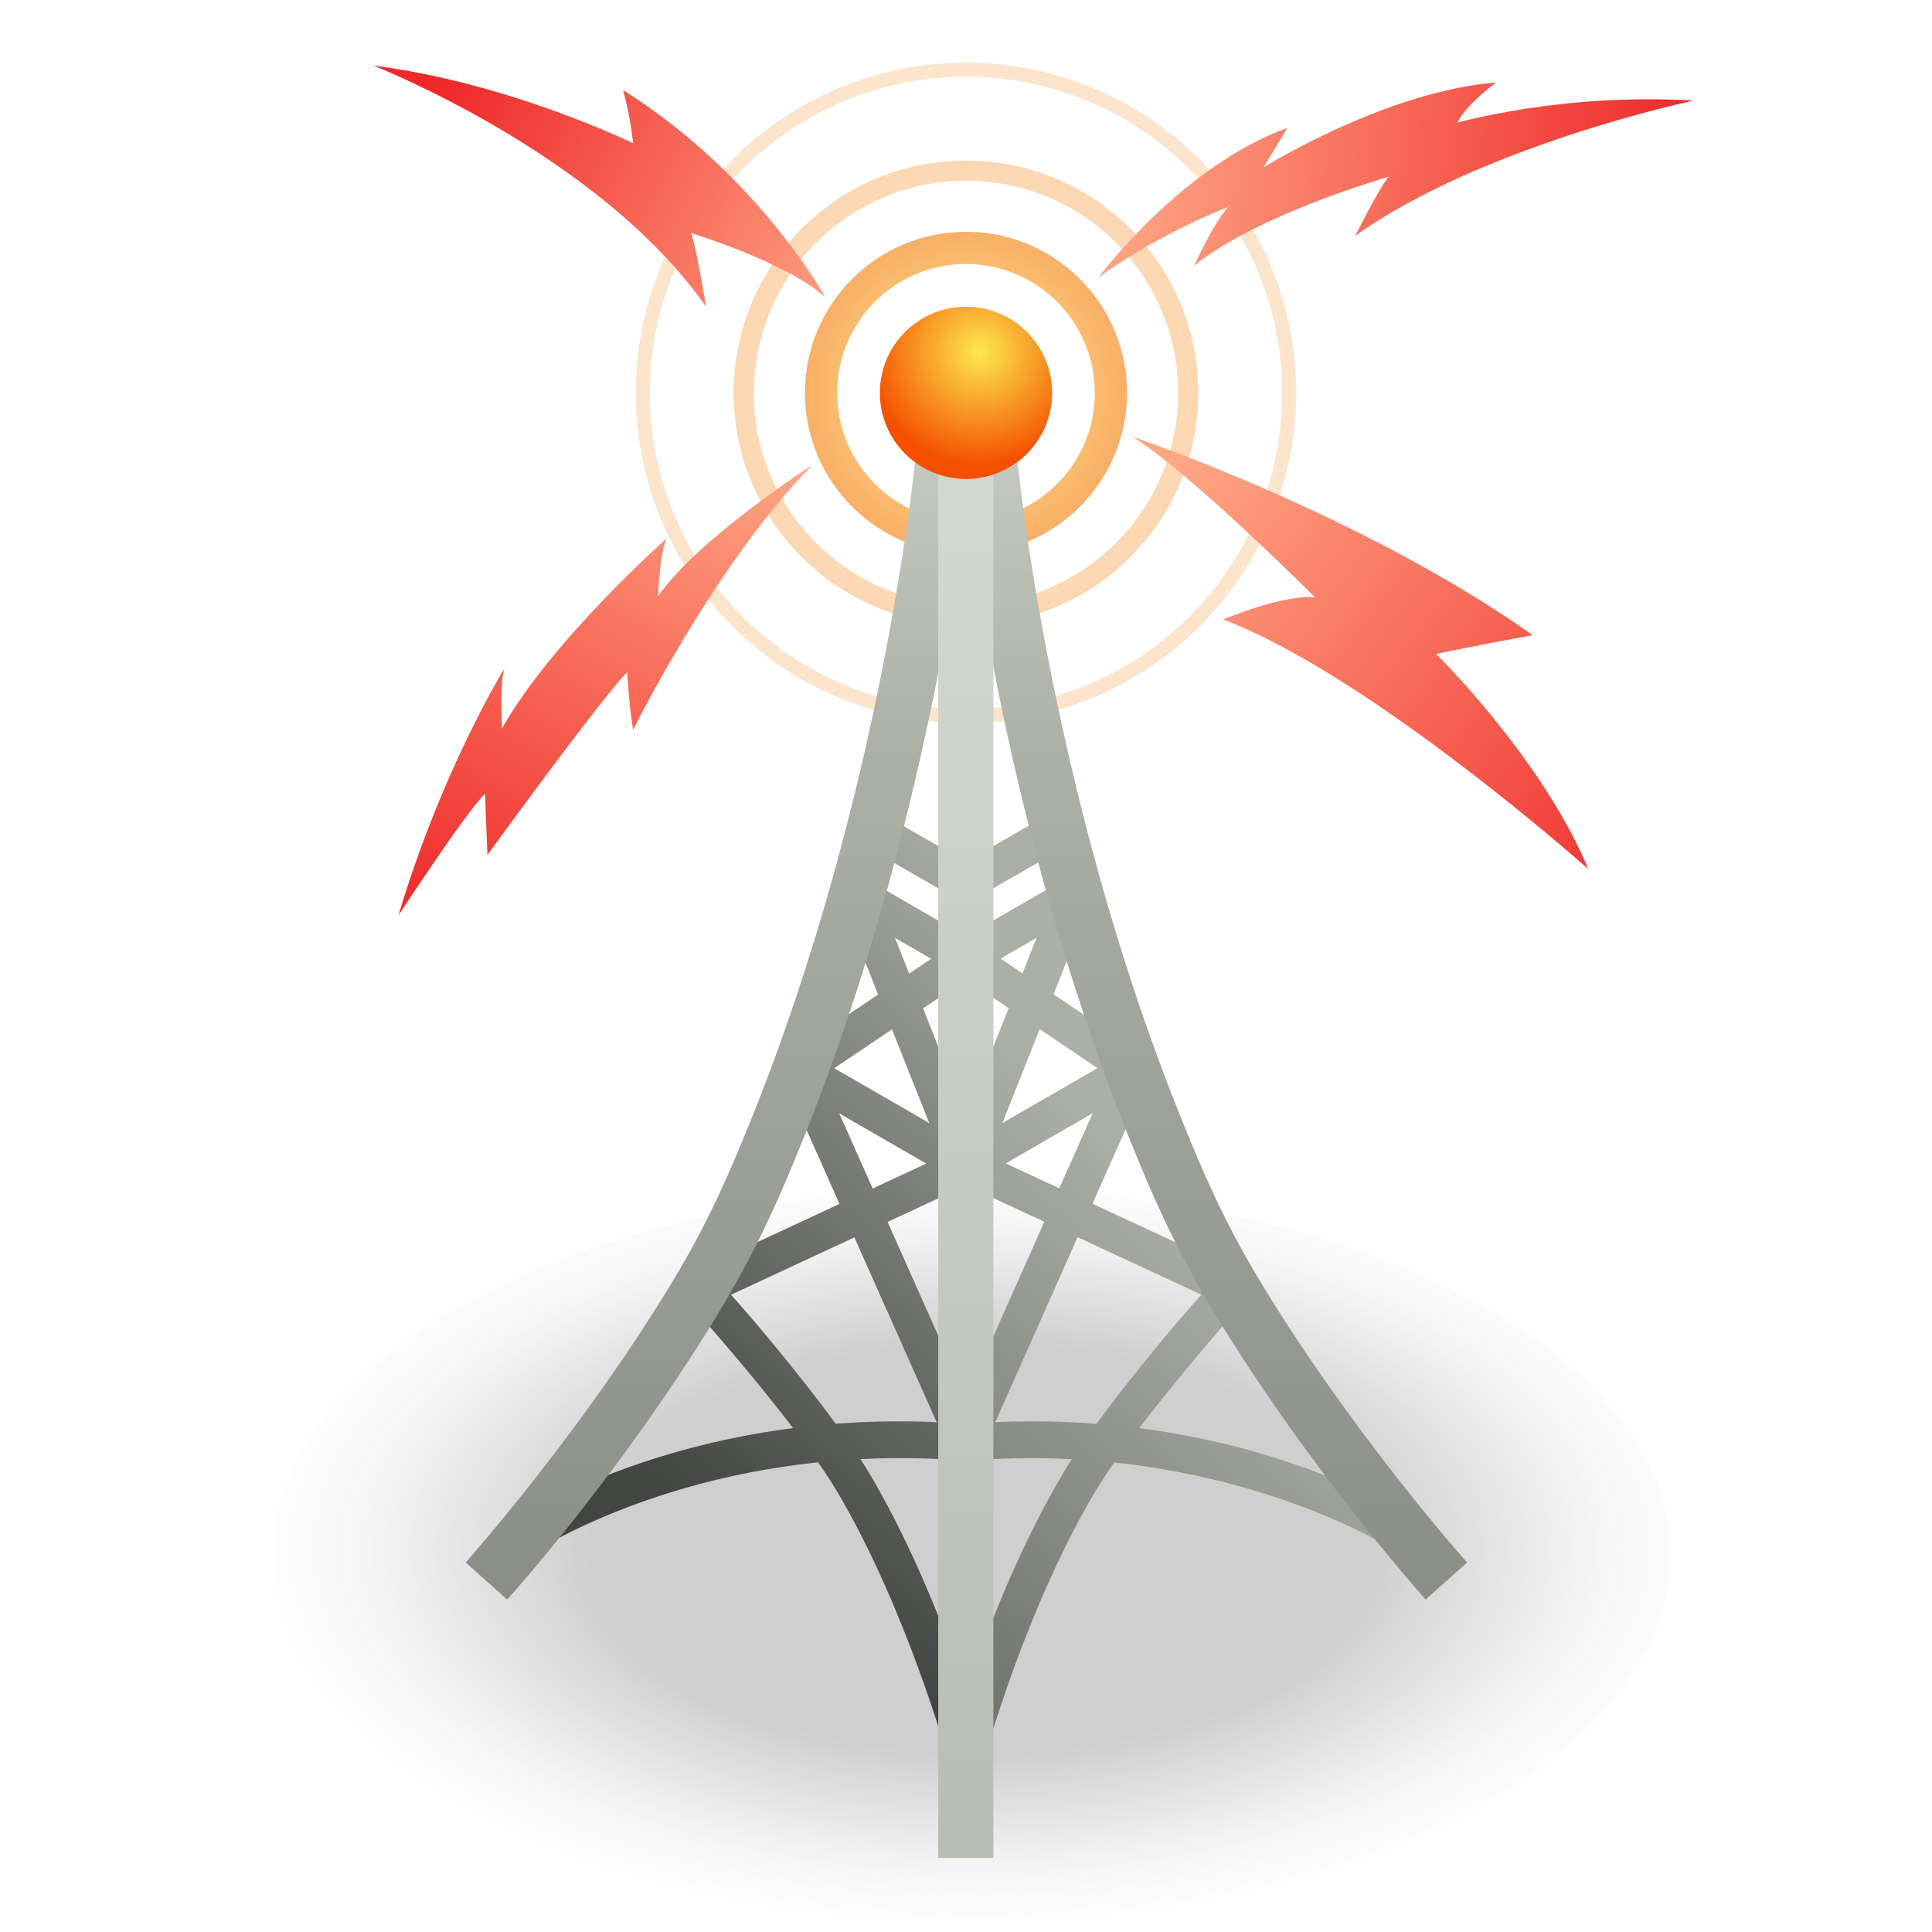 <?xml version="1.0" encoding="UTF-8"?><svg xmlns="http://www.w3.org/2000/svg" xmlns:xlink="http://www.w3.org/1999/xlink" viewBox="0 0 48 48"><defs><radialGradient id="radial-gradient" cx="-101" cy="-40.82" fx="-101" fy="-40.82" r="9.86" gradientTransform="translate(209.2 77.66) scale(1.83 .96)" gradientUnits="userSpaceOnUse"><stop offset=".54" stop-color="#2c2c2c" stop-opacity=".5"/><stop offset=".85" stop-color="#2c2c2c" stop-opacity=".1"/><stop offset=".99" stop-color="#2c2c2c" stop-opacity="0"/></radialGradient><radialGradient id="radial-gradient-2" cx="24" cy="9.76" fx="24" fy="9.76" r="8.21" gradientTransform="matrix(1, 0, 0, 1, 0, 0)" gradientUnits="userSpaceOnUse"><stop offset="0" stop-color="#fce94f"/><stop offset="1" stop-color="#f57900"/><stop offset="1" stop-color="#434542"/></radialGradient><radialGradient id="radial-gradient-3" cy="9.76" fy="9.76" r="5.77" xlink:href="#radial-gradient-2"/><radialGradient id="radial-gradient-4" cx="24" cy="9.76" fx="24" fy="9.76" r="4" xlink:href="#radial-gradient-2"/><linearGradient id="linear-gradient" x1="34.29" y1="21.59" x2="19.5" y2="39.39" gradientTransform="matrix(1, 0, 0, 1, 0, 0)" gradientUnits="userSpaceOnUse"><stop offset=".24" stop-color="#abafa6"/><stop offset="1" stop-color="#434542"/></linearGradient><linearGradient id="linear-gradient-2" x1="32.48" y1="20.09" x2="17.69" y2="37.89" xlink:href="#linear-gradient"/><linearGradient id="linear-gradient-3" x1="31.71" y1="19.45" x2="16.91" y2="37.25" gradientTransform="translate(14.59 -6.23) rotate(24)" xlink:href="#linear-gradient"/><linearGradient id="linear-gradient-4" x1="30.62" y1="18.55" x2="15.83" y2="36.34" gradientTransform="translate(14.78 -5.88) rotate(24.94)" xlink:href="#linear-gradient"/><linearGradient id="linear-gradient-5" x1="30.01" y1="18.04" x2="15.22" y2="35.84" gradientTransform="translate(35.01 -5.12) rotate(60)" xlink:href="#linear-gradient"/><linearGradient id="linear-gradient-6" x1="28.75" y1="16.99" x2="13.95" y2="34.79" gradientTransform="translate(17.81 -7.96) rotate(33.97)" xlink:href="#linear-gradient"/><linearGradient id="linear-gradient-7" x1="29.38" y1="17.52" x2="14.59" y2="35.32" gradientTransform="translate(11.07 -6.56) rotate(21.69)" xlink:href="#linear-gradient"/><linearGradient id="linear-gradient-8" x1="28.12" y1="16.46" x2="13.32" y2="34.26" gradientTransform="translate(31.27 -8.12) rotate(59.99)" xlink:href="#linear-gradient"/><linearGradient id="linear-gradient-9" x1="27.41" y1="15.88" x2="12.62" y2="33.68" gradientTransform="translate(29.97 -9.16) rotate(60.13)" xlink:href="#linear-gradient"/><linearGradient id="linear-gradient-10" x1="32.33" y1="32.16" x2="16.79" y2="49.46" gradientTransform="matrix(1, 0, 0, 1, 0, 0)" gradientUnits="userSpaceOnUse"><stop offset="0" stop-color="#abafa6"/><stop offset="1" stop-color="#434542"/></linearGradient><linearGradient id="linear-gradient-11" x1="33.04" y1="32.8" x2="17.5" y2="50.1" xlink:href="#linear-gradient-10"/><linearGradient id="linear-gradient-12" x1="28.39" y1="28.62" x2="12.84" y2="45.91" gradientTransform="translate(43.97 -5.29) rotate(66.01)" xlink:href="#linear-gradient-10"/><linearGradient id="linear-gradient-13" x1="28.72" y1="28.91" x2="13.17" y2="46.21" gradientTransform="translate(43.45 -7.12) rotate(65.08)" xlink:href="#linear-gradient-10"/><linearGradient id="linear-gradient-14" x1="26.68" y1="27.08" x2="11.13" y2="44.38" gradientTransform="translate(17.37 -9.31) rotate(29.99)" xlink:href="#linear-gradient-10"/><linearGradient id="linear-gradient-15" x1="25.39" y1="25.93" x2="9.85" y2="43.22" gradientTransform="translate(32.37 -10.51) rotate(56.02)" xlink:href="#linear-gradient-10"/><linearGradient id="linear-gradient-16" x1="25.2" y1="25.75" x2="9.65" y2="43.05" gradientTransform="translate(39.78 -7.39) rotate(68.34)" xlink:href="#linear-gradient-10"/><linearGradient id="linear-gradient-17" x1="23.91" y1="24.6" x2="8.37" y2="41.9" gradientTransform="translate(14.9 -9.58) rotate(29.99)" xlink:href="#linear-gradient-10"/><linearGradient id="linear-gradient-18" x1="22.93" y1="23.72" x2="7.39" y2="41.02" gradientTransform="translate(13.94 -9.67) rotate(29.87)" xlink:href="#linear-gradient-10"/><linearGradient id="linear-gradient-19" x1="30.15" y1="6.08" x2="30.15" y2="59.83" gradientTransform="matrix(1, 0, 0, 1, 0, 0)" gradientUnits="userSpaceOnUse"><stop offset=".01" stop-color="#d3d7cf"/><stop offset=".24" stop-color="#abafa6"/><stop offset="1" stop-color="#6b6e69"/></linearGradient><linearGradient id="linear-gradient-20" x1="17.85" y1="6.08" x2="17.85" y2="59.83" xlink:href="#linear-gradient-19"/><linearGradient id="linear-gradient-21" x1="24" y1="12.58" x2="24" y2="63.13" gradientTransform="matrix(1, 0, 0, 1, 0, 0)" gradientUnits="userSpaceOnUse"><stop offset=".01" stop-color="#d3d7cf"/><stop offset="1" stop-color="#abafa6"/></linearGradient><radialGradient id="radial-gradient-5" cx="24.34" cy="8.75" fx="24.34" fy="8.75" r="2.8" gradientTransform="matrix(1, 0, 0, 1, 0, 0)" gradientUnits="userSpaceOnUse"><stop offset="0" stop-color="#fce94f"/><stop offset="1" stop-color="#f55000"/></radialGradient><linearGradient id="linear-gradient-22" x1="21.88" y1="7.41" x2="10.61" y2="3.14" gradientTransform="translate(.81 -2.15) rotate(6.26)" gradientUnits="userSpaceOnUse"><stop offset="0" stop-color="#ffa785"/><stop offset="1" stop-color="#ef2929"/></linearGradient><linearGradient id="linear-gradient-23" x1="27.53" y1="4.64" x2="41.96" y2="4.64" gradientTransform="translate(.35 -2.41) rotate(3.98)" xlink:href="#linear-gradient-22"/><linearGradient id="linear-gradient-24" x1="18.1" y1="10.54" x2="11.52" y2="23.55" gradientTransform="matrix(1, 0, 0, 1, 0, 0)" xlink:href="#linear-gradient-22"/><linearGradient id="linear-gradient-25" x1="28.99" y1="11.69" x2="42.3" y2="21.57" gradientTransform="matrix(1, 0, 0, 1, 0, 0)" xlink:href="#linear-gradient-22"/></defs><g style="isolation:isolate;"><g id="shadow" style="mix-blend-mode:multiply; opacity:.45;"><ellipse cx="24.14" cy="38.63" rx="17.36" ry="9.09" style="fill:url(#radial-gradient);"/></g><g id="ART"><g><circle cx="24" cy="9.76" r="8.03" style="fill:none; opacity:.2; stroke:url(#radial-gradient-2); stroke-miterlimit:10; stroke-width:.35px;"/><circle cx="24" cy="9.76" r="5.52" style="fill:none; opacity:.3; stroke:url(#radial-gradient-3); stroke-miterlimit:10; stroke-width:.5px;"/><circle cx="24" cy="9.76" r="3.6" style="fill:none; opacity:.6; stroke:url(#radial-gradient-4); stroke-miterlimit:10; stroke-width:.8px;"/><g><path d="M23.56,43.71s-1.04-3.75-2.76-6.65c-1-1.68-3.52-4.52-3.7-4.69l.53-.74c.28,.16,2.99,3.34,3.96,4.96,1.79,3.01,2.82,6.72,2.86,6.88l-.88,.24Z" style="fill:url(#linear-gradient);"/><path d="M13.35,38.52l-.51-.76c.18-.12,4.48-2.91,11.19-2.38l-.07,.91c-6.42-.51-10.57,2.21-10.62,2.23Z" style="fill:url(#linear-gradient-2);"/><rect x="21.48" y="26.13" width=".91" height="10.14" transform="translate(-10.8 11.62) rotate(-24)" style="fill:url(#linear-gradient-3);"/><rect x="17.05" y="30.03" width="7.28" height=".91" transform="translate(-10.92 11.57) rotate(-24.94)" style="fill:url(#linear-gradient-4);"/><rect x="21.48" y="25.38" width=".91" height="4.76" transform="translate(-13.07 32.88) rotate(-60)" style="fill:url(#linear-gradient-5);"/><rect x="19.45" y="24.72" width="4.97" height=".91" transform="translate(-10.33 16.56) rotate(-33.97)" style="fill:url(#linear-gradient-6);"/><rect x="22.21" y="22" width=".91" height="7.21" transform="translate(-7.86 10.19) rotate(-21.69)" style="fill:url(#linear-gradient-7);"/><rect x="22.21" y="21.48" width=".91" height="3.08" transform="translate(-8.6 31.14) rotate(-59.99)" style="fill:url(#linear-gradient-8);"/><rect x="22.44" y="20.02" width=".91" height="2.56" transform="translate(-6.98 30.55) rotate(-60.13)" style="fill:url(#linear-gradient-9);"/><path d="M24.44,43.71l-.88-.24c.04-.16,1.07-3.87,2.86-6.88,.96-1.62,3.68-4.8,3.96-4.96l.46,.79c-.11,.12-2.63,2.96-3.63,4.64-1.73,2.9-2.75,6.61-2.76,6.65Z" style="fill:url(#linear-gradient-10);"/><path d="M34.65,38.52s-4.22-2.74-10.62-2.23l-.07-.91c6.73-.53,11.01,2.26,11.19,2.38l-.51,.76Z" style="fill:url(#linear-gradient-11);"/><rect x="20.99" y="30.75" width="10.14" height=".91" transform="translate(-13.04 42.33) rotate(-66.01)" style="fill:url(#linear-gradient-12);"/><rect x="26.85" y="26.84" width=".91" height="7.28" transform="translate(-11.85 42.4) rotate(-65.08)" style="fill:url(#linear-gradient-13);"/><rect x="23.68" y="27.3" width="4.76" height=".91" transform="translate(-10.39 16.75) rotate(-29.99)" style="fill:url(#linear-gradient-14);"/><rect x="25.61" y="22.69" width=".91" height="4.97" transform="translate(-9.38 32.72) rotate(-56.02)" style="fill:url(#linear-gradient-15);"/><rect x="21.73" y="25.14" width="7.21" height=".91" transform="translate(-7.81 39.7) rotate(-68.34)" style="fill:url(#linear-gradient-16);"/><rect x="23.79" y="22.56" width="3.08" height=".91" transform="translate(-8.12 15.75) rotate(-29.99)" style="fill:url(#linear-gradient-17);"/><rect x="23.82" y="20.85" width="2.56" height=".91" transform="translate(-7.28 15.33) rotate(-29.87)" style="fill:url(#linear-gradient-18);"/><path d="M35.41,39.73c-.12-.14-3.04-3.41-5.39-7.36-.84-1.42-1.42-2.74-1.91-3.96-3.46-8.53-4.24-17.14-4.24-17.23l1.37-.12c0,.08,.76,8.5,4.15,16.83,.47,1.17,1.02,2.44,1.82,3.78,2.29,3.84,5.21,7.12,5.24,7.15l-1.02,.91Z" style="fill:url(#linear-gradient-19);"/><path d="M12.59,39.73l-1.02-.91s2.95-3.31,5.24-7.15c.8-1.34,1.35-2.61,1.82-3.78,3.38-8.34,4.14-16.75,4.15-16.83l1.37,.12c0,.09-.78,8.7-4.24,17.23-.49,1.22-1.07,2.54-1.91,3.96-2.35,3.96-5.27,7.23-5.39,7.36Z" style="fill:url(#linear-gradient-20);"/><rect x="23.31" y="11.27" width="1.37" height="34.89" style="fill:url(#linear-gradient-21);"/><circle cx="24" cy="9.76" r="2.14" style="fill:url(#radial-gradient-5);"/></g></g><g><path d="M20.5,7.38s-1.65-3.02-5.02-5.14c0,0,.18,.62,.25,1.32,0,0-3.06-1.5-6.45-1.93,0,0,5.62,2.2,8.26,5.99,0,0-.23-1.44-.37-1.83,0,0,2.36,.72,3.33,1.59Z" style="fill:url(#linear-gradient-22);"/><path d="M27.3,6.88s2.05-2.75,4.68-3.7c0,0-.38,.64-.59,.98,0,0,3.02-1.89,5.78-2.11,0,0-.71,.51-.97,1,0,0,2.61-.75,5.87-.55,0,0-5.25,1.11-8.4,3.36,0,0,.58-1.16,.83-1.47,0,0-3.25,.93-4.83,2.21,0,0,.47-1.06,.86-1.47,0,0-1.79,.7-3.23,1.76Z" style="fill:url(#linear-gradient-23);"/><path d="M20.14,11.58s-2.78,1.79-3.79,3.23c0,0,.03-1.02,.21-1.43,0,0-2.84,2.51-4.09,4.72,0,0-.06-1.11,.06-1.49,0,0-1.55,2.51-2.63,6.13,0,0,1.64-2.51,2.15-3.02,0,0,.03,.84,.06,1.52,0,0,2.75-3.79,3.47-4.54,0,0,.06,.93,.15,1.43,0,0,2.06-4.15,4.42-6.54Z" style="fill:url(#linear-gradient-24);"/><path d="M28.17,10.86s5.65,1.91,9.91,4.92c0,0-1.8,.33-2.4,.47,0,0,2.61,2.55,3.78,5.34,0,0-5.39-4.8-9.07-6.2,0,0,1.45-.62,2.28-.55,0,0-2.99-3-4.5-3.97Z" style="fill:url(#linear-gradient-25);"/></g></g></g></svg>